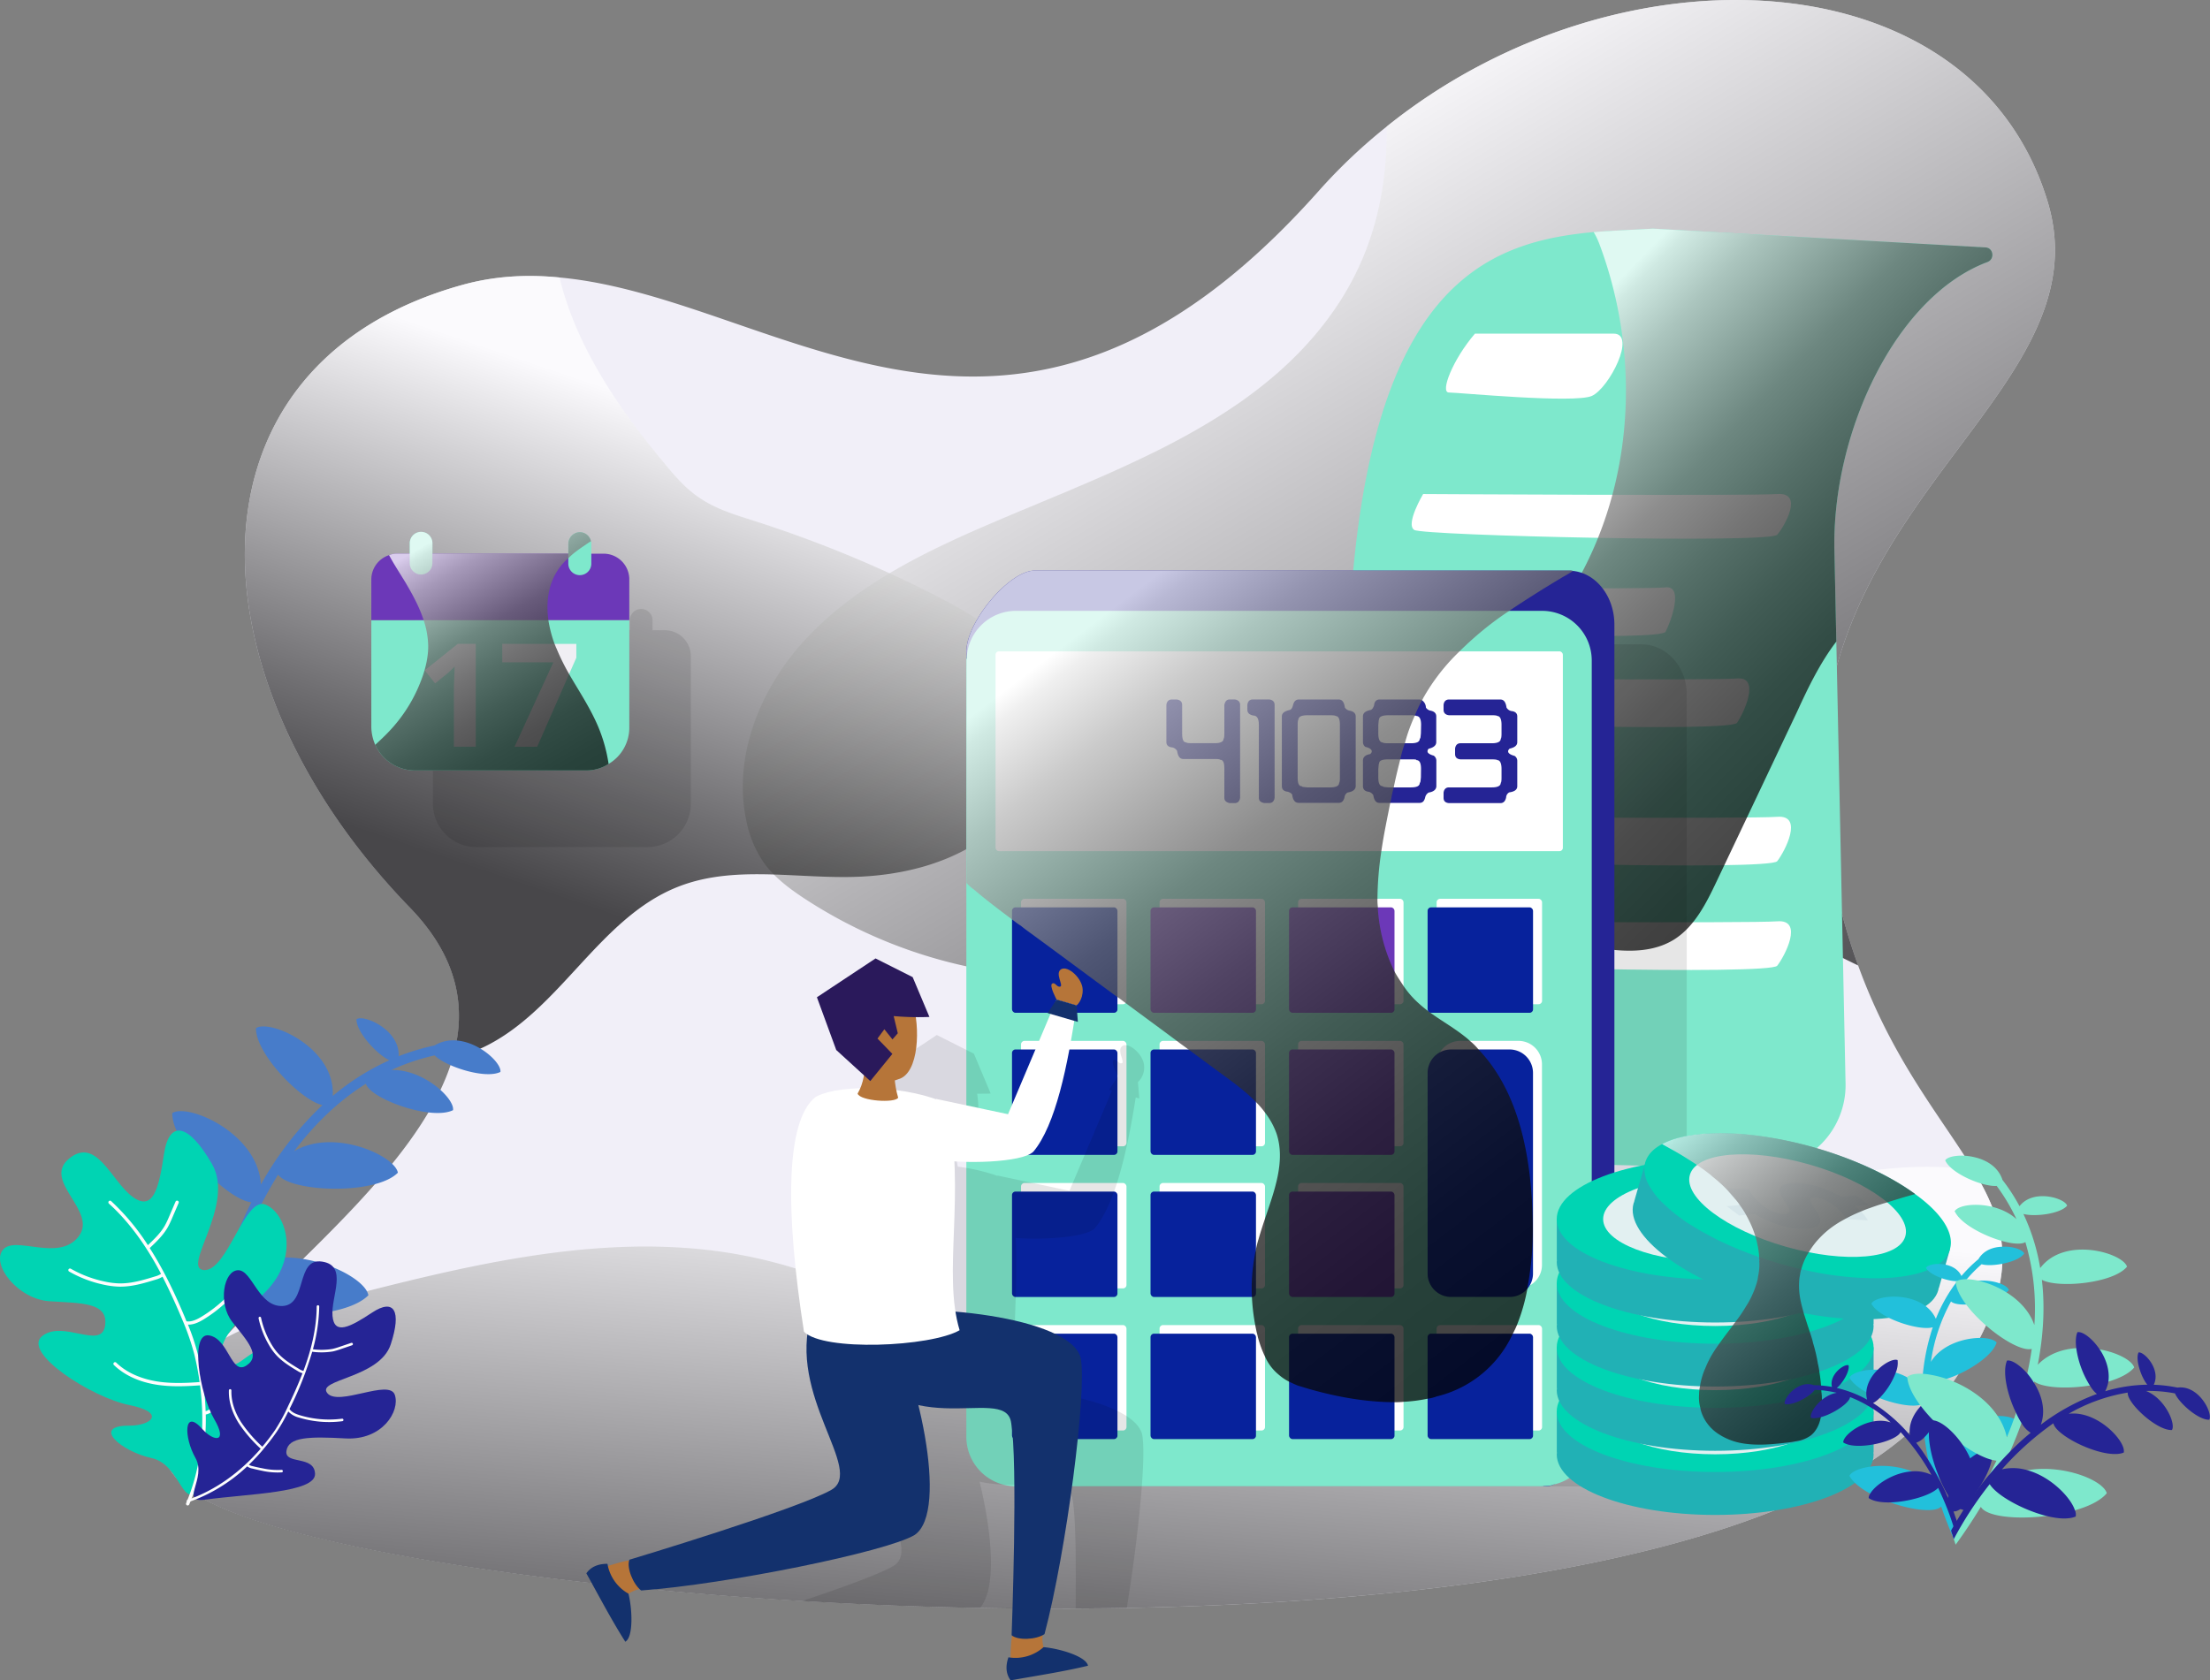 <svg xmlns="http://www.w3.org/2000/svg" xmlns:xlink="http://www.w3.org/1999/xlink" viewBox="0 0 1130.82 860.05"><rect x="0" y="0" width="1130.82" height="860.05" fill="#808080" stroke="none"/><defs><style>.cls-1{isolation:isolate;}.cls-2{fill:#f1eff8;}.cls-16,.cls-21,.cls-25,.cls-3,.cls-4,.cls-5,.cls-8{mix-blend-mode:overlay;}.cls-3,.cls-4,.cls-5{opacity:0.7;}.cls-3{fill:url(#linear-gradient);}.cls-4{fill:url(#linear-gradient-2);}.cls-5{fill:url(#linear-gradient-3);}.cls-6{fill:#7ee8cc;}.cls-7{fill:#fff;}.cls-16,.cls-21,.cls-25,.cls-8{opacity:0.75;}.cls-8{fill:url(#linear-gradient-4);}.cls-22,.cls-9{opacity:0.1;}.cls-10{fill:#477cca;}.cls-11{fill:#00d4b3;}.cls-12{fill:#fdfdfd;}.cls-13{fill:#252495;}.cls-14{fill:#07229c;}.cls-15{fill:#6c38b8;}.cls-16{fill:url(#linear-gradient-5);}.cls-17{fill:#21b1b5;}.cls-18{fill:#e2f0f1;}.cls-19{fill:#13316d;}.cls-20{fill:#d6e6ea;}.cls-21{fill:url(#linear-gradient-6);}.cls-23{fill:#22c0db;}.cls-24{fill:#f0eff4;}.cls-25{fill:url(#linear-gradient-7);}.cls-26{fill:#b67539;}.cls-27{fill:#2a195b;}</style><linearGradient id="linear-gradient" x1="616.22" y1="96.47" x2="903.47" y2="575.22" gradientUnits="userSpaceOnUse"><stop offset="0" stop-color="#fff"/><stop offset="0.21" stop-color="#c8c8c8"/><stop offset="0.76" stop-color="#393939"/><stop offset="1"/></linearGradient><linearGradient id="linear-gradient-2" x1="364.77" y1="217.46" x2="283.1" y2="458.24" xlink:href="#linear-gradient"/><linearGradient id="linear-gradient-3" x1="561.82" y1="601.97" x2="533.66" y2="919.24" xlink:href="#linear-gradient"/><linearGradient id="linear-gradient-4" x1="778.22" y1="188.61" x2="1062.34" y2="466.42" gradientUnits="userSpaceOnUse"><stop offset="0.01" stop-color="#fff"/><stop offset="0.03" stop-color="#eaeaea"/><stop offset="0.1" stop-color="#b9b9b9"/><stop offset="0.18" stop-color="#8d8d8d"/><stop offset="0.25" stop-color="#676767"/><stop offset="0.34" stop-color="#474747"/><stop offset="0.43" stop-color="#2d2d2d"/><stop offset="0.52" stop-color="#191919"/><stop offset="0.63" stop-color="#0b0b0b"/><stop offset="0.77" stop-color="#020202"/><stop offset="1"/></linearGradient><linearGradient id="linear-gradient-5" x1="577.15" y1="298.11" x2="918.1" y2="746.39" xlink:href="#linear-gradient-4"/><linearGradient id="linear-gradient-6" x1="849.06" y1="579.93" x2="1046.44" y2="808.36" xlink:href="#linear-gradient-4"/><linearGradient id="linear-gradient-7" x1="216.93" y1="276.63" x2="325.06" y2="463.67" xlink:href="#linear-gradient-4"/></defs><g class="cls-1"><g id="Layer_1" data-name="Layer 1"><g id="Loan_Tax_calculator" data-name="Loan Tax calculator"><path class="cls-2" d="M1009.83,599c19.28,32.07,24.62,60-14.37,113.9-118.28,163.23-783.53,113-890.6,54.67C67.72,747.36,83,719,114,685.59c38.81-42.06,102.42-92,117.57-143.78,7.45-25.58,3.07-51.6-21.9-77.36C95.93,347.22,89.88,186.71,236.37,145.88c16.65-4.64,33.21-5.52,49.94-3.85C399.69,152.37,517.7,274.5,674.79,97.7a280.38,280.38,0,0,1,34.79-32.95c118.71-95.41,299.64-87.52,338,37.94C1079.05,205,909.51,260,934.92,430.54a323.86,323.86,0,0,0,15.86,63.61C968.56,543.21,994,572.56,1009.83,599Z"/><path class="cls-3" d="M934.92,430.54a323.86,323.86,0,0,0,15.86,63.61c-34.26-16.38-67-37.24-104.09-45.47C753,427.83,661.83,491.52,566.24,499.41a246.59,246.59,0,0,1-155.16-39.87c-7.63-5.08-15.07-10.69-20.33-18.13a57.08,57.08,0,0,1-8.85-21.29c-7-32.86,7-67.47,29.61-92.17s52.84-41.09,83.41-54.76c68.25-30.41,146.23-53.71,188.37-115.39,19.63-28.83,26.55-60.1,26.29-93.05,118.71-95.41,299.64-87.52,338,37.94C1079.05,205,909.51,260,934.92,430.54Z"/><path class="cls-4" d="M510.17,423.71c-20.15,17.61-47.75,24.62-74.47,25.14-30,.62-61.25-6-89.11,5.17-40.13,16-60.1,63.17-99.09,81.92a96.13,96.13,0,0,1-15.95,5.87c7.45-25.58,3.07-51.6-21.9-77.36C95.93,347.22,89.88,186.71,236.37,145.88c16.65-4.64,33.21-5.52,49.94-3.85,8.59,35.57,30.41,67.2,53.45,94.88,5.43,6.58,10.95,13.06,18,17.79,8.5,5.87,18.57,8.85,28.47,12a620.12,620.12,0,0,1,93.22,38.47c21,10.77,42.85,24.27,51.61,46.26C540.92,376.31,530.23,406.1,510.17,423.71Z"/><path class="cls-5" d="M995.46,712.92C939.39,790.29,760.66,819.64,576.58,823c-8.67.17-17.44.26-26.2.26-16.29.17-32.68.09-48.89-.26-30.84-.53-61.33-1.76-90.94-3.51-142.29-8.5-264.77-29.52-305.69-51.87C67.72,747.36,83,719,114,685.59c18.66-10.34,39.69-16,60.45-21.29C245,646.07,319,627.94,389.87,644.58c15.86,3.68,31.19,9.12,46.53,14.55,10,3.59,20,7.18,30.05,10.34a395.59,395.59,0,0,0,52.74,12.7c96.38,16.91,197.92.26,290.18-34.34,59.23-22.17,118.19-52.13,181.45-50.56a140.38,140.38,0,0,1,19,1.75C1029.11,631.09,1034.45,659,995.46,712.92Z"/><path class="cls-6" d="M1017,134.1c-46.75,17.48-79.36,86.63-78.38,146.73l1,47.54,4.72,226.09a42.67,42.67,0,0,1-43.61,43.61L689.34,593V365.49c0-215.87,66.59-241.21,126.11-246.71,10.41-.79,20.62-1.18,30.25-1.77l170.11,9.63C1019.93,126.64,1020.91,132.53,1017,134.1Z"/><path class="cls-7" d="M754.7,170.77c-11.53,13.47-17.88,30.12-13.35,30.12s64.27,5.72,73.16,1.76,23-31.88,11.19-31.88Z"/><path class="cls-7" d="M728.2,252.86s-9.17,15.39-4.58,18.37,181.93,6.95,185.75,2.48,13.76-21.85,0-20.85S728.2,252.86,728.2,252.86Z"/><path class="cls-7" d="M726.41,300.64s-6.37,16.77-3.18,20,126.35,7.58,129,2.71,9.55-23.81,0-22.72S726.41,300.64,726.41,300.64Z"/><path class="cls-7" d="M727.56,347.28s-8.17,16.77-4.08,20,161.93,7.57,165.33,2.7,12.25-23.8,0-22.72S727.56,347.28,727.56,347.28Z"/><path class="cls-7" d="M728.2,418.09s-9.17,16.77-4.58,20,181.93,7.57,185.75,2.7,13.76-23.8,0-22.72S728.2,418.09,728.2,418.09Z"/><path class="cls-7" d="M728.2,471.58s-9.17,16.77-4.58,20,181.93,7.57,185.75,2.71,13.76-23.81,0-22.73S728.2,471.58,728.2,471.58Z"/><path class="cls-8" d="M1017,134.1c-46.75,17.48-79.36,86.63-78.38,146.73l1,47.54c-8.25,10.8-14.34,23.37-20,35.75q-20.62,43.61-41.25,87c-5.31,11.19-11.2,23-21.61,29.66-13.75,8.64-31.43,5.89-47.14,2.94-24-4.32-51.07-11-62.27-32.6-6.88-13.36-5.5-29.66-1.57-44.2,12.18-43.8,46.16-78,66.19-118.84C836.66,238,838,177.71,818.59,125.46a40.47,40.47,0,0,0-3.14-6.68c10.41-.79,20.62-1.18,30.25-1.77l170.11,9.63C1019.93,126.64,1020.91,132.53,1017,134.1Z"/><path class="cls-9" d="M863.06,355.23c0-14.05-10.42-25.45-23.27-25.45H566.4c-12.85,0-34.85,23.92-34.85,38l.11,3.26c0,.34-.11.65-.11,1V737.45c0,12.89,11.36,23.34,25.37,23.34H826.09c.32,0,.61-.07.93-.09l1.18.09a10.31,10.31,0,0,0,2.82-.46,24.6,24.6,0,0,0,19.29-16.26c7.17-9.37,12.75-20.54,12.75-27.61Z"/><path class="cls-10" d="M114.73,666.43c13,9.06,60.58,9.85,73.77-3.47-2.07-11.37-44.57-30.23-69.39-11.35a226.43,226.43,0,0,1,23.2-50.39c6.28,8.94,49.84,10.59,61.28-1-1.6-8.74-32.86-23-53.07-11,10.4-13.87,22.61-25.68,36.7-34.52,2.33,7.74,33.45,19,44.59,13.52.91-6-15.3-21.12-31.61-20.55a111.11,111.11,0,0,1,22.18-7.49c5.76,5.76,25.91,12.28,33.67,8.47.88-5.82-18.72-22.57-33.68-13.56h0A117.33,117.33,0,0,0,204,540.6c.67-13.48-17.72-21.53-21.6-18.93-.11,6.58,10.46,18,16.85,21a123.59,123.59,0,0,0-29,18.28c1.5-24.69-32.17-39.46-39.27-34.71-.21,13.19,23.18,37.09,34,39.38a169.33,169.33,0,0,0-31.49,40.66c-1.44-26.37-37.49-41.8-45.34-36.55-.25,15.75,28.68,44.76,40.45,45.61a264.66,264.66,0,0,0-22,63.56c-5-29.88-45.93-47-55.15-40.83-.33,20.69,40.36,60,52.36,55.68a307.29,307.29,0,0,0-4,42.67l5.07.33A302.41,302.41,0,0,1,114.73,666.43Z"/><path class="cls-11" d="M103.05,760.47c16.6-24.51,46.69-59.26,36.81-67.55s-18.39,11.49-24.6,4.13,2.82-18,20.48-35.71,11-40.14.2-44.75-19.53,34.16-31.53,33.48,16.18-33.28,4.09-54.26-22-22.76-24.61-5S78.27,620.4,67.62,612.4s-18.37-30.94-32.34-19.33S50.41,619.94,40.13,633s-32.3-.85-38.58,6.62S9.08,664.91,25.25,666s30.46.38,28.49,12.67-21.44-3.25-32.12,5.14S47,715.31,66.15,719.15s11.25,10.6-.07,10.55c-19.56-.09-4,13.2,11.43,16.57C93.23,749.7,93.13,775.13,103.05,760.47Z"/><path class="cls-12" d="M105.29,724a8.47,8.47,0,0,0,3.44-1.61l.7-.5c1.68-1.13,3.31-2.32,4.86-3.53,3.66-2.87,7.16-5.74,9.7-9.26a.85.85,0,0,0-.19-1.2.86.86,0,0,0-1.2.2c-2.41,3.33-5.81,6.11-9.37,8.91-1.51,1.19-3.12,2.35-4.76,3.46-.24.16-.49.34-.74.53a8,8,0,0,1-2.51,1.29A133.74,133.74,0,0,0,104,708.11s0,0,0-.05,0,0,0-.07a142.93,142.93,0,0,0-2.81-15,114.17,114.17,0,0,0-5-15c2.8.08,5.49-1.17,7.8-2.56A70.25,70.25,0,0,0,125.57,655a.86.86,0,1,0-1.41-1A68.6,68.6,0,0,1,103,674c-2.3,1.38-5,2.68-7.59,2.29-.17-.41-.35-.91-.51-1.31-4.88-11.75-10.74-24.37-18.29-36.19,3.4-3.2,6.9-6.52,9.27-10.71a48.8,48.8,0,0,0,2.25-4.75l3.27-7.61a.86.86,0,0,0-1.58-.68l-3.27,7.61a44.64,44.64,0,0,1-2.17,4.59c-2.19,3.86-5.48,7-8.7,10.07a117.47,117.47,0,0,0-18.85-22.59.86.86,0,0,0-1.16,1.26h0c11.35,10.26,19.88,23,26.74,36a9.76,9.76,0,0,1-2.9,1.29c-6,1.85-12.29,3.76-18.67,3.6a38.79,38.79,0,0,1-6.61-.8,59.6,59.6,0,0,1-18-6.7.85.85,0,0,0-1.17.32.86.86,0,0,0,.15,1,1,1,0,0,0,.17.12,61.18,61.18,0,0,0,18.49,6.9,42.34,42.34,0,0,0,6.91.83c6.66.17,13-1.79,19.21-3.68a12.14,12.14,0,0,0,3.17-1.41C87,661,90.37,668.44,93.34,675.6a125.83,125.83,0,0,1,6.14,17.78,140.79,140.79,0,0,1,2.65,14c-6.84.5-14.64.87-22.21-.39-5.75-1-13.85-3.34-20.11-9.23a2.56,2.56,0,0,1-.33-.32.86.86,0,0,0-1.21,0,.85.85,0,0,0,0,1.21c.11.11.22.22.34.32,5.21,4.91,12.46,8.26,21,9.68,7.8,1.3,15.77.91,22.74.4,2.85,21.61.49,42.58-7.11,60.3a.88.88,0,0,0,.45,1.13.86.86,0,0,0,1.13-.45C102.77,756.19,105.6,740.43,105.29,724Z"/><path class="cls-13" d="M104.89,767.57c22.06-3,56.61-3.51,56.31-13.2s-15.66-4.56-14.64-11.73,11.51-7.45,30.28-6.41,28-13.94,25.18-22.31-28.93,6.17-34.56-.9,26.76-7.6,32.46-24.89,1.73-23.75-9.54-16.29-19.39,11.67-20.24,1.68,8.14-25.79-5.37-27.8-7.48,21.94-20,22.72-15.71-18.53-23-18.3-10.4,16.88-2.9,26.48,15,17.27,7.17,22.33-8.92-13.66-19-15.44-4.93,30,2.49,42.68-.3,11.61-6,5.24c-9.74-11-9.41,4.36-3.56,14.71C106,756.67,91.7,769.35,104.89,767.57Z"/><path class="cls-12" d="M126.49,750.53a6.27,6.27,0,0,0,2.62,1.12l.63.15c1.48.37,3,.69,4.42,1a36.48,36.48,0,0,0,10,.8.64.64,0,1,0-.13-1.28,35.74,35.74,0,0,1-9.69-.79c-1.42-.25-2.88-.57-4.33-.93l-.66-.16a5.71,5.71,0,0,1-2-.75,101.91,101.91,0,0,0,7.29-7.78l0,0s0,0,0-.05a109.78,109.78,0,0,0,7-9.1,87.38,87.38,0,0,0,5.87-10.33,11.16,11.16,0,0,0,5.34,3.09,52.86,52.86,0,0,0,22.32,1.89.64.64,0,1,0-.16-1.28,51.6,51.6,0,0,1-21.78-1.84c-1.92-.6-4-1.45-5.08-3.11.14-.3.33-.65.47-.94a174.8,174.8,0,0,0,11.13-28.38,35.83,35.83,0,0,0,10.64-.17,38,38,0,0,0,3.8-1.12l5.9-2a.65.65,0,1,0-.41-1.23l-5.91,2a34.11,34.11,0,0,1-3.65,1.08,33.9,33.9,0,0,1-10,.17,88.52,88.52,0,0,0,3.22-21.88.64.64,0,0,0-.64-.65.65.65,0,0,0-.65.63h0c-.07,11.5-2.93,22.67-6.81,33a7.38,7.38,0,0,1-2.17-1c-4.06-2.46-8.27-5-11.37-8.66a30.16,30.16,0,0,1-2.87-4.11,44.94,44.94,0,0,1-5.25-13.44.64.64,0,0,0-1.27.12.38.38,0,0,0,0,.15,45.93,45.93,0,0,0,5.4,13.82,30.11,30.11,0,0,0,3,4.29c3.24,3.82,7.53,6.42,11.68,8.93a9.23,9.23,0,0,0,2.38,1.07c-2.25,5.87-4.79,11.49-7.31,16.74A94.28,94.28,0,0,1,140.71,732a105.8,105.8,0,0,1-6.49,8.47,70.62,70.62,0,0,1-10.91-12.64c-2.35-3.71-5.07-9.44-4.9-15.9a1.92,1.92,0,0,1,0-.35.65.65,0,0,0-1.29,0c0,.12,0,.23,0,.35-.14,5.38,1.62,11.12,5.1,16.62a72.07,72.07,0,0,0,11.16,12.95C122.7,753.84,109.76,763,96,767.65a.65.65,0,0,0-.44.59.62.62,0,0,0,0,.23.63.63,0,0,0,.81.4A84,84,0,0,0,126.49,750.53Z"/><path class="cls-13" d="M826.06,319.73V712.58c0,7.86-5.7,20-12.77,30.25-5.89,8.25-13,15.13-18.66,17.09-.2.2-.2.2-.4.2a7.91,7.91,0,0,1-2.94.59l-1.38-.2L529.45,740.28c-13,0-23.38-12.38-23.38-27.7l-7.85-257.32L494.68,337l-.2-3.53c0-15.33,22-41.45,35-41.45H802.88a6.54,6.54,0,0,1,2,.2C816.63,293.4,826.06,305.19,826.06,319.73Z"/><path class="cls-6" d="M814.47,338V735.37a23.87,23.87,0,0,1-1.18,7.46,24.66,24.66,0,0,1-18.66,17.09c-.2.2-.2.2-.4.2a10.45,10.45,0,0,1-4.32.39,1.15,1.15,0,0,1-.78.2H520a25.33,25.33,0,0,1-25.54-25.34V338a1.74,1.74,0,0,1,.2-1A25.21,25.21,0,0,1,520,312.65H789.13A25.41,25.41,0,0,1,814.47,338Z"/><rect class="cls-7" x="509.4" y="333.39" width="290.29" height="102.25" rx="1.68"/><rect class="cls-7" x="522.45" y="460.03" width="53.95" height="53.95" rx="1.74"/><rect class="cls-7" x="593.33" y="460.03" width="53.95" height="53.95" rx="1.74"/><rect class="cls-7" x="664.21" y="460.03" width="53.95" height="53.95" rx="1.74"/><rect class="cls-7" x="735.1" y="460.03" width="53.95" height="53.95" rx="1.74"/><rect class="cls-7" x="522.45" y="532.76" width="53.95" height="53.95" rx="1.74"/><rect class="cls-7" x="593.33" y="532.76" width="53.95" height="53.95" rx="1.74"/><rect class="cls-7" x="664.21" y="532.76" width="53.95" height="53.95" rx="1.74"/><rect class="cls-7" x="522.45" y="605.49" width="53.95" height="53.95" rx="1.74"/><rect class="cls-7" x="593.33" y="605.49" width="53.95" height="53.95" rx="1.74"/><rect class="cls-7" x="664.21" y="605.49" width="53.95" height="53.95" rx="1.74"/><path class="cls-7" d="M777,532.76H747.11a12,12,0,0,0-12,12V647.42a12,12,0,0,0,12,12H777a12,12,0,0,0,12-12V544.78A12,12,0,0,0,777,532.76Z"/><rect class="cls-7" x="522.45" y="678.22" width="53.95" height="53.95" rx="1.74"/><rect class="cls-7" x="593.33" y="678.22" width="53.95" height="53.95" rx="1.74"/><rect class="cls-7" x="664.21" y="678.22" width="53.95" height="53.95" rx="1.74"/><rect class="cls-7" x="735.1" y="678.22" width="53.95" height="53.95" rx="1.74"/><rect class="cls-14" x="517.83" y="464.42" width="53.95" height="53.95" rx="1.74"/><rect class="cls-15" x="588.71" y="464.42" width="53.95" height="53.95" rx="1.74"/><rect class="cls-15" x="659.59" y="464.42" width="53.95" height="53.95" rx="1.74"/><rect class="cls-14" x="730.48" y="464.42" width="53.95" height="53.95" rx="1.74"/><rect class="cls-14" x="517.83" y="537.15" width="53.95" height="53.95" rx="1.74"/><rect class="cls-14" x="588.71" y="537.15" width="53.95" height="53.95" rx="1.74"/><rect class="cls-15" x="659.59" y="537.15" width="53.95" height="53.95" rx="1.74"/><rect class="cls-14" x="517.83" y="609.88" width="53.95" height="53.95" rx="1.74"/><rect class="cls-14" x="588.71" y="609.88" width="53.95" height="53.95" rx="1.74"/><rect class="cls-15" x="659.59" y="609.88" width="53.95" height="53.95" rx="1.74"/><path class="cls-14" d="M772.41,537.15H742.49a12,12,0,0,0-12,12V651.82a12,12,0,0,0,12,12h29.92a12,12,0,0,0,12-12V549.17A12,12,0,0,0,772.41,537.15Z"/><rect class="cls-14" x="517.83" y="682.61" width="53.95" height="53.95" rx="1.74"/><rect class="cls-14" x="588.71" y="682.61" width="53.95" height="53.95" rx="1.74"/><rect class="cls-14" x="659.59" y="682.61" width="53.95" height="53.95" rx="1.74"/><rect class="cls-14" x="730.48" y="682.61" width="53.95" height="53.95" rx="1.74"/><path class="cls-13" d="M631.79,358h-2.56c-1.57,0-2.35,1-2.75,2.75v14.53c0,2-.19,2.75-.39,2.75,0,1.58-1.57,2.36-4.52,2.36H609.79c-1.77,0-2.75-.19-2.75-.39-1.57,0-2.16-1.57-2.16-4.72V360.78c0-1.57-1-2.55-2.75-2.75h-2.56c-1.57,0-2.55,1-2.75,2.75v19.05c0,1.57,1,2.56,3.15,2.75a3.81,3.81,0,0,1,2.35,1.77c.4,2.75,1.38,4.13,3.15,4.13h16.1c1.77,0,2.75.19,2.75.39,1.58,0,2.16,1.57,2.16,4.52v14.92c0,1.58,1,2.36,2.75,2.75h2.56c1.57,0,2.55-1,2.75-2.75V360.78C634.54,359.21,633.56,358.23,631.79,358Z"/><path class="cls-13" d="M649.47,358H641c-1.57,0-2.55,1-2.75,2.75v2.55c0,1.57,1,2.56,3.14,2.95,1.77,0,2.75,1.57,2.75,4.71v37.32c0,1.58.79,2.36,2.75,2.75h2.56c1.57,0,2.55-1,2.75-2.75V360.78C652.22,359.21,651.23,358.23,649.47,358Z"/><path class="cls-13" d="M690.52,363.73a3.65,3.65,0,0,1-2.36-1.58c-.39-2.75-1.37-4.12-3.14-4.12H664.59c-1.57,0-2.55,1-3,3-.39,1.37-.78,2-1.57,2.35-2.75.59-4.12,1.57-4.12,3.34v35.56c0,1.76,1,2.75,2.95,2.94,1.37.4,2.16,1,2.35,1.57.39,2.95,1.57,4.13,3.34,4.13H685c1.57,0,2.55-1,3-2.95a3,3,0,0,1,1.57-2.35c2.75-.4,4.12-1.58,4.12-3.34V366.67C693.66,365.1,692.68,364.12,690.52,363.73Zm-4.91,34.17c0,2-.2,2.75-.39,2.75,0,1.58-1.57,2.36-4.52,2.36H668.91c-1.76-.19-2.75-.19-2.75-.59-1.57,0-2.16-1.37-2.16-4.52V371c0-1.76.2-2.75.4-2.75,0-1.37,1.57-2.16,4.51-2.16H680.7c1.77,0,2.75.2,2.75.4,1.37,0,2.16,1.37,2.16,4.51Z"/><path class="cls-13" d="M734.91,379.83V366.67q0-2.35-2.94-2.94a3.62,3.62,0,0,1-2.36-1.58,4.62,4.62,0,0,0-2-3.73,3,3,0,0,0-1.38-.39H705.84c-1.57,0-2.55,1-2.75,3-.39,1.17-1,2.16-1.77,2.35-2.75.59-3.92,1.57-3.92,3.34v13.16a3.08,3.08,0,0,0,1.17,2.36c2.36.59,3.34,1.38,3.34,2.36,0,.39-.19.78-.78,1.37-2.56.39-3.73,1.57-3.73,3.34v13c0,1.76,1,2.75,2.94,2.94a3.8,3.8,0,0,1,2.36,1.77c.39,2.55,1.37,3.93,3.14,3.93h20.43c1.77,0,2.55-1,3-2.95a3.77,3.77,0,0,1,1.76-2.35c2.56-.4,3.93-1.58,3.93-3.34v-13a3.08,3.08,0,0,0-1.37-2.55c-2.16-.59-3.15-1.38-3.15-2.16a1.81,1.81,0,0,1,.59-1.38C733.74,382.58,734.91,381.4,734.91,379.83Zm-7.85,18.07c-.2,1.77-.2,2.75-.59,2.75,0,1.58-1.38,2.36-4.52,2.36H710.36c-2-.19-2.75-.19-2.75-.59-1.57,0-2.36-1.37-2.36-4.52v-4.32c.2-1.76.2-2.75.4-2.75,0-1.57,1.57-2.16,4.71-2.16H722c2,0,2.75,0,2.75.39,1.57,0,2.36,1.38,2.36,4.52Zm0-22.59c-.2,2-.2,2.75-.59,2.75,0,1.58-1.38,2.36-4.52,2.36H710.36c-2,0-2.75-.19-2.75-.39q-2.36,0-2.36-4.72V371c.2-1.76.2-2.75.4-2.75,0-1.37,1.57-2.16,4.71-2.16H722a5.92,5.92,0,0,1,2,.2c.59,0,.79,0,.79.2,1.57,0,2.36,1.57,2.36,4.51Z"/><path class="cls-13" d="M776.36,379.83V366.67c0-1.57-1-2.55-3.14-2.75a3.77,3.77,0,0,1-2.36-1.77c-.39-2.75-1.37-4.12-3.14-4.12H741.4c-1.58,0-2.56,1-2.75,2.75v2.55c0,1.57,1,2.56,2.75,2.75h22c1.76,0,2.75.2,2.75.4,1.37,0,2.16,1.57,2.16,4.51v4.52c0,1.77-.2,2.55-.4,2.55,0,1.58-1.57,2.36-4.51,2.36H747.29c-1.57,0-2.55,1-2.75,2.75v2.75c0,1.57.78,2.56,2.75,2.75H763.4c1.76,0,2.75.2,2.75.39,1.37,0,2.16,1.58,2.16,4.52v4.52c0,1.77-.2,2.55-.4,2.55,0,1.58-1.57,2.36-4.51,2.36h-22c-1.58,0-2.56,1-2.75,2.75v2.55c0,1.58.78,2.56,2.75,2.75h26.32q2.35,0,2.94-2.94a3.09,3.09,0,0,1,1.57-2.55c2.75-.4,4.13-1.38,4.13-3.15V389.26A3,3,0,0,0,775,386.9c-2.16-.59-3.33-1.37-3.33-2.35,0-.4.19-.79.78-1.38C775,382.58,776.36,381.6,776.36,379.83Z"/><path class="cls-16" d="M706.82,435.62a170.81,170.81,0,0,0-2,24.36,28.43,28.43,0,0,0,.2,4.12v1a85.92,85.92,0,0,0,8.44,32c1.38,2.55,3,4.91,4.52,7.27a47.75,47.75,0,0,0,8.25,9.43c6.88,6.28,15.52,10.6,23,16.5a33.5,33.5,0,0,1,3,2.55,30.4,30.4,0,0,1,4.32,4.32c21.22,22.2,27.11,56.18,27.7,87.61a161.87,161.87,0,0,1-2.56,33.59,3,3,0,0,1-.19,1.37,95,95,0,0,1-5.31,18.47,47.52,47.52,0,0,1-2.16,4.52,57.59,57.59,0,0,1-38.89,32,20.28,20.28,0,0,1-4.72,1.18,81,81,0,0,1-12.17,1.57,37.27,37.27,0,0,1-4.72.2c-14.53,0-29.66-2.75-43.41-6.68l-5.89-1.77c-1.57-.58-3.14-1.37-4.52-2a24.75,24.75,0,0,1-5.3-3.54,25,25,0,0,1-7.07-9.23,57.39,57.39,0,0,1-3.74-10.21c-.19-1.18-.58-2.16-.78-3.34a105.29,105.29,0,0,1-2.36-22.2v-.59a97.46,97.46,0,0,1,2.16-18.46,46,46,0,0,1,1.38-5.5c1-3.54,2.16-7.07,3.34-10.61,4.91-14.53,10.41-29.27,5.89-43.21a38.82,38.82,0,0,0-5.89-10.81,41.79,41.79,0,0,0-4.72-5.5c-4.52-4.71-10-8.84-15.32-12.76-6.48-4.72-12.77-9.43-19.25-14.15-1.77-1.37-3.54-2.55-5.3-3.93-10-7.46-20.24-14.92-30.25-22.39-.4-.2-.79-.59-1.18-.78-13.95-10.22-27.89-20.63-41.84-30.84-2.36-1.77-4.72-3.34-7.07-5.31a35.79,35.79,0,0,1-3.34-2.35c-7.07-5.31-14.15-10.61-20.82-16.31a19.5,19.5,0,0,1-3.74-3.34V338a1.74,1.74,0,0,1,.2-1l-.2-3.53c0-15.33,22-41.45,35-41.45H802.88a6.54,6.54,0,0,1,2,.2c-1.57,1-3.14,2-4.91,2.94-9.23,5.5-18.66,11.39-27.7,17.48a166.36,166.36,0,0,0-25.53,20.83,103.18,103.18,0,0,0-18.47,23.76c-.19.4-.39.79-.58,1.18a58.3,58.3,0,0,0-3.74,7.86,86.19,86.19,0,0,0-5.1,14.14,63.89,63.89,0,0,0-2.36,8.25c-1.18,4.72-2.36,9.43-3.34,14.34-.59,2.16-1,4.13-1.37,6.29-.2.59-.2,1-.4,1.57C709.77,419.12,708,427.37,706.82,435.62Z"/><path class="cls-17" d="M958.69,722.46H934.94c-14.67-5.6-34.93-9.07-57.32-9.07s-42.65,3.47-57.32,9.07H796.59v20.93h.09c0,.32-.12.63-.12,1,0,17.1,36.29,31,81.06,31s81.07-13.86,81.07-31c0-.32-.1-.63-.13-1h.13Z"/><ellipse class="cls-11" cx="877.62" cy="722.46" rx="81.07" ry="30.95"/><ellipse class="cls-18" cx="877.62" cy="722.46" rx="57.32" ry="21.89"/><path class="cls-19" d="M911.68,717.69a40,40,0,0,0-3.72-2c-.66-.38-1.48-.67-2.3-1l6.69-2.53-7.43-2.82-7.21,2.75a47,47,0,0,0-6.16-1.19,43.82,43.82,0,0,0-17.53.59,24.7,24.7,0,0,0-2.6.82,17.23,17.23,0,0,0-2,.89,5.55,5.55,0,0,0-.67.45c-3.12,1.93-2.75,4.23-.29,6.76a15.45,15.45,0,0,0,1.93,1.78c.22.15.52.37.81.59,3.42,2.68,4.16,4.24,2.08,5.35a4.86,4.86,0,0,1-.67.3c-3,1.11-7.65.67-12-1-4.91-1.86-7.8-4.16-9.22-6l-11.14,2.45c1.19,1.79,4.76,4.16,9.58,6.17l-7.2,2.75,7.43,2.89,7.72-3A52.89,52.89,0,0,0,879.37,734a32.07,32.07,0,0,0,6-1.56c6.76-2.6,7.36-5.57,1.49-10.25-.75-.67-1.41-1.19-1.93-1.71-2.38-2.23-2.68-3.42-.67-4.23s5.87-1,10.77.89a28.8,28.8,0,0,1,4.75,2.23h.08a22,22,0,0,1,3.49,2.89l10.77-2.45A15.33,15.33,0,0,0,911.68,717.69Z"/><path class="cls-17" d="M958.69,689.63H934.94c-14.67-5.6-34.93-9.07-57.32-9.07S835,684,820.3,689.63H796.59v20.93h.09c0,.32-.12.63-.12,1,0,17.1,36.29,31,81.06,31s81.07-13.86,81.07-31c0-.32-.1-.63-.13-1h.13Z"/><ellipse class="cls-11" cx="877.62" cy="689.63" rx="81.07" ry="30.95"/><ellipse class="cls-18" cx="877.62" cy="689.63" rx="57.32" ry="21.89"/><path class="cls-19" d="M911.68,684.86a37.51,37.51,0,0,0-3.72-2c-.66-.37-1.48-.67-2.3-1l6.69-2.52-7.43-2.83-7.21,2.75a48.71,48.71,0,0,0-6.16-1.19,42,42,0,0,0-4.31-.44,39.75,39.75,0,0,0-13.22,1,24.7,24.7,0,0,0-2.6.82,10.94,10.94,0,0,0-2.68,1.33c-3.12,1.93-2.75,4.24-.29,6.76a17.72,17.72,0,0,0,2.74,2.45,22.61,22.61,0,0,1,1.86,1.56c1.93,1.86,1.86,3.12-.45,4-3,1.12-7.65.67-12-1a26.28,26.28,0,0,1-4.16-1.93,17,17,0,0,1-5.06-4.08L840.29,691a12.48,12.48,0,0,0,3.94,3.2,33.23,33.23,0,0,0,5.64,2.89l-7.2,2.75,7.43,2.9,7.72-3a60.8,60.8,0,0,0,7.06,1.41,46,46,0,0,0,7.06.52,40.57,40.57,0,0,0,9.36-1,22.1,22.1,0,0,0,4.08-1.11c5.42-2.08,6.91-4.46,4.16-7.73a23.15,23.15,0,0,0-2.67-2.52c-.75-.67-1.41-1.19-1.93-1.71-2.38-2.23-2.68-3.42-.67-4.24s5.87-1,10.77.89a29.64,29.64,0,0,1,4.75,2.23h.08a21.88,21.88,0,0,1,3.49,2.9l10.77-2.45A14.83,14.83,0,0,0,911.68,684.86Z"/><path class="cls-17" d="M958.69,656.8H934.94c-14.67-5.6-34.93-9.07-57.32-9.07S835,651.2,820.3,656.8H796.59v20.93h.09c0,.32-.12.63-.12.95,0,17.1,36.29,31,81.06,31s81.07-13.86,81.07-31c0-.32-.1-.63-.13-.95h.13Z"/><ellipse class="cls-11" cx="877.62" cy="656.8" rx="81.07" ry="30.95"/><ellipse class="cls-18" cx="877.62" cy="656.8" rx="57.32" ry="21.89"/><path class="cls-19" d="M911.68,652a40,40,0,0,0-3.72-2c-.66-.37-1.48-.67-2.3-1l5.57-2.08,1.12-.45-7.43-2.82-1.86.74-2.9,1-2.45,1a47,47,0,0,0-6.16-1.19,44,44,0,0,0-17.53.59c-.89.23-1.79.52-2.6.82a11.29,11.29,0,0,0-2.68,1.34c-2.15,1.34-2.67,2.82-1.93,4.46v.07a8.37,8.37,0,0,0,1.64,2.23,18.25,18.25,0,0,0,2.74,2.45,16,16,0,0,1,1.94,1.63c1.85,1.86,1.78,3.05-.53,3.94-3,1.12-7.65.67-12-1a30.76,30.76,0,0,1-4.09-1.94,16.45,16.45,0,0,1-5.13-4.16l-11.14,2.53a13.52,13.52,0,0,0,3.94,3.27,51.23,51.23,0,0,0,5.64,2.9l-7.2,2.74,7.43,2.83,7.72-3a60.8,60.8,0,0,0,7.06,1.41,46.16,46.16,0,0,0,16.42-.52,22.1,22.1,0,0,0,4.08-1.12c2.83-1.11,4.61-2.23,5.2-3.56s.3-2.53-1-4.09a14.77,14.77,0,0,0-2.67-2.6c-.75-.67-1.41-1.19-1.93-1.71-2.38-2.23-2.68-3.41-.67-4.23s5.87-1,10.77.89a28.6,28.6,0,0,1,4.46,2.08c.14.07.22.15.29.15h.08a21.88,21.88,0,0,1,3.49,2.9l10.77-2.46A15.87,15.87,0,0,0,911.68,652Z"/><path class="cls-17" d="M958.69,624H934.94c-14.67-5.6-34.93-9.07-57.32-9.07S835,618.37,820.3,624H796.59V644.9h.09c0,.32-.12.63-.12,1,0,17.1,36.29,31,81.06,31s81.07-13.86,81.07-31c0-.32-.1-.63-.13-1h.13Z"/><ellipse class="cls-11" cx="877.62" cy="623.97" rx="81.07" ry="30.95"/><ellipse class="cls-18" cx="877.62" cy="623.97" rx="57.32" ry="21.89"/><path class="cls-19" d="M908,617.18c-.66-.37-1.48-.66-2.3-1l6.61-2.45.08-.07-.15-.08-7.28-2.74-7,2.67-.23.07a58.7,58.7,0,0,0-11.59-1.7h-.22a37.41,37.41,0,0,0-14.48,1.93,10.25,10.25,0,0,0-1.79.81,6.4,6.4,0,0,0-.89.52c-4.08,2.53-2.15,5.65,2.45,9.22a16,16,0,0,1,1.94,1.63c1.85,1.86,1.78,3-.53,3.94a6.34,6.34,0,0,1-1.7.44,21.43,21.43,0,0,1-10.25-1.41,29.58,29.58,0,0,1-4.09-1.93,16.59,16.59,0,0,1-5.13-4.16l-11.14,2.53a13.52,13.52,0,0,0,3.94,3.26,48,48,0,0,0,5.64,2.9l-7.2,2.75,7.43,2.82,7.72-3a56.89,56.89,0,0,0,7.06,1.41,47.79,47.79,0,0,0,15.38-.29,2.65,2.65,0,0,0,1-.23,22.1,22.1,0,0,0,4.08-1.11c3.42-1.34,5.28-2.75,5.5-4.46a4.37,4.37,0,0,0-1.34-3.19,14.44,14.44,0,0,0-2.67-2.6c-3.86-3.2-5-4.83-2.82-5.8.07-.07.14-.15.22-.15a11.81,11.81,0,0,1,6.24-.29A20.35,20.35,0,0,1,895,618.6c5.5,2.08,7.2,4.08,8.32,5.12l10-2.3h.22l.52-.15C913.09,620.08,911.31,618.74,908,617.18Z"/><path class="cls-17" d="M997.8,639.32,975,632.82c-12.57-9.41-31.11-18.29-52.64-24.43s-42-8.35-57.61-7l-22.81-6.49L836.17,615l.09,0c-.11.3-.3.58-.38.89-4.69,16.44,26.42,39.71,69.48,52s81.76,8.88,86.44-7.56c.09-.31.08-.64.14-1l.12,0Z"/><path class="cls-11" d="M997.77,639.32c-2.82,10-18.12,15.08-39.37,14.93-.89,0-1.78,0-2.67-.07A165.93,165.93,0,0,1,933.44,652q-5.34-.88-10.92-2.23a3.42,3.42,0,0,1-.81-.15c-3.42-.81-6.84-1.71-10.33-2.67h-.15c-2.75-.82-5.49-1.71-8.17-2.53-.44-.15-1-.37-1.41-.52s-1-.37-1.56-.52a191.06,191.06,0,0,1-19.83-8.09,1,1,0,0,0-.52-.23c-3.12-1.56-6-3.12-8.84-4.68-2.31-1.33-4.53-2.67-6.69-4a84.87,84.87,0,0,1-12.48-9.8,38.7,38.7,0,0,1-8.1-10.18,16.72,16.72,0,0,1-2.15-9.73.86.86,0,0,0,.07-.37c0-.08.08-.15.08-.23.07-.37.15-.74.22-1.11,1.12-3.79,4-6.91,8.47-9.29,14.49-7.87,44.94-7.65,78,1.71,21,6,39.15,14.64,51.7,23.85C993.17,620.68,1000.15,630.93,997.77,639.32Z"/><ellipse class="cls-18" cx="919.84" cy="617.11" rx="21.89" ry="57.32" transform="translate(74.3 1332.65) rotate(-74.1)"/><path class="cls-20" d="M952.24,620.08c-.45-.37-.89-.82-1.41-1.26s-1.19-1-1.86-1.56l7.06-.6-6.32-4.75-7.72.67c-8.62-5.05-18.2-7.58-25.33-7a10.86,10.86,0,0,0-3,.59,2.69,2.69,0,0,0-1.19.45c-2.52,1.33-2.23,3.78-.22,6.9-.08.08,0,.08.07.15a19.25,19.25,0,0,0,1.27,1.93,21,21,0,0,1,1.78,2.83c.82,1.78.3,2.67-1.71,3h-.22c-3.2.3-7.51-1.49-11.22-4.24a7,7,0,0,1-1.19-1,27.82,27.82,0,0,1-3-2.75,15.88,15.88,0,0,1-3-4.68l-11.43-.59a5.08,5.08,0,0,0,.89,1.7c.07.08.15.08.07.15a14.7,14.7,0,0,0,1.41,1.79,20.05,20.05,0,0,0,1.71,1.78c.52.52,1.12,1.11,1.71,1.63s1.19,1,1.78,1.49l-1,.07-6.61.6.6.44,5.71,4.31,3.57-.3,4.68-.37c9.14,5.43,19.31,8,26.52,7.28,5.87-.44,7.87-2.37,6.17-6.31a26.59,26.59,0,0,0-1.86-3.12c-2.68-3.86-3.42-5.8-1.56-6.24A1.41,1.41,0,0,1,928,613c2.3-.22,5.87.59,10.1,3.79a20.27,20.27,0,0,1,6.46,7c.08.08.08.15.15.22l11,.6c-.08-.22-.23-.37-.3-.6A19.19,19.19,0,0,0,952.24,620.08Z"/><path class="cls-21" d="M980,611.17c-4.9,1.26-9.73,2.82-14.34,4.23-.29.08-.66.22-1,.3-2.53.74-5,1.56-7.43,2.45-1.49.52-2.9,1-4.31,1.63-.3.08-.52.23-.74.3a82,82,0,0,0-7.73,3.64c-.15.08-.22.15-.37.22a52.59,52.59,0,0,0-7.43,4.68,45.52,45.52,0,0,0-5.57,5A38.76,38.76,0,0,0,925.5,641a28.23,28.23,0,0,0-1.64,2.89,31.54,31.54,0,0,0-2.15,5.72c-.08.08-.08.23-.15.37a14.6,14.6,0,0,0-.52,2.6,12.4,12.4,0,0,0-.3,1.71,35.62,35.62,0,0,0,.22,9.29,58,58,0,0,0,1.56,6.91,6.53,6.53,0,0,0,.3,1.11c.08.22.08.45.15.6l1.56,4.9c.45,1.48,1,3,1.49,4.53.44,1.34.89,2.67,1.26,4a11,11,0,0,1,.37,1.56,80.81,80.81,0,0,1,2.6,11.14,1.11,1.11,0,0,1,.15.67,23.15,23.15,0,0,1,.52,3A84.2,84.2,0,0,1,932,712.57a23.82,23.82,0,0,1,.23,3.26,6.85,6.85,0,0,1,.07,1.19,44.31,44.31,0,0,1-.15,4.46c-.22,3.94-1.11,7.8-3.27,10.77a11.77,11.77,0,0,1-2.3,2.45,16.88,16.88,0,0,1-7.8,3,33.15,33.15,0,0,1-3.79.6c-7.65.89-15.3,1.71-22.88.52A32,32,0,0,1,879.37,734a21.85,21.85,0,0,1-6.1-5.87,4.17,4.17,0,0,1-.37-.52,21.21,21.21,0,0,1-2.52-5.42,11,11,0,0,1-.37-1.71,19.48,19.48,0,0,1-.6-6.91c-.07-.15,0-.22,0-.37a17.91,17.91,0,0,1,.15-1.93,12.49,12.49,0,0,1,.3-1.71,36.45,36.45,0,0,1,2.08-7.8,5.2,5.2,0,0,1,.44-1,52.73,52.73,0,0,1,4.76-9.28c.22-.37.52-.74.74-1.12.59-.89,1.26-1.78,1.86-2.67,1.7-2.38,3.41-4.68,5.2-7,.59-.74,1.11-1.49,1.7-2.31a6.81,6.81,0,0,0,.6-.81,5.15,5.15,0,0,0,.74-1,69.05,69.05,0,0,0,5.43-7.95,39.26,39.26,0,0,0,2.15-3.71,47,47,0,0,0,2.3-5.2c.37-1,.67-1.94,1-3a20.07,20.07,0,0,0,.67-3,.14.14,0,0,0,0-.22,29.43,29.43,0,0,0,.66-4.53,26.58,26.58,0,0,0,0-3.57,2.36,2.36,0,0,0-.07-1.26,1.62,1.62,0,0,0,0-.82,36.66,36.66,0,0,0-1-6.83,24,24,0,0,0-1-3.86,43.61,43.61,0,0,0-2.23-5.95c-.74-1.63-1.56-3.27-2.45-4.83a34.81,34.81,0,0,0-2.82-4.45,3.9,3.9,0,0,0-.45-.6,10.58,10.58,0,0,0-1-1.48l-.07-.08a12.82,12.82,0,0,0-1.34-1.63c-.45-.6-1-1.19-1.49-1.78s-1-1.19-1.63-1.79c.08-.07,0-.07-.07-.15a68.63,68.63,0,0,0-8.4-7.72,16.07,16.07,0,0,0-1.26-1.12q-3.12-2.44-6.46-4.68c-1.49-1-3-2-4.46-2.89-3-1.93-6-3.72-9.14-5.42-1.48-.82-2.89-1.64-4.38-2.46,14.49-7.87,44.94-7.65,78,1.71C949.34,593.34,967.47,602,980,611.17Z"/><g class="cls-22"><path d="M353.48,411.38V335.85a13.27,13.27,0,0,0-13.27-13.27H333.9v-5.06a5.82,5.82,0,0,0-11.64,0v5.06H252.75v-5.06a5.82,5.82,0,0,0-11.64,0v5.06H234.8a13.27,13.27,0,0,0-13.27,13.27v75.53a22.16,22.16,0,0,0,22.16,22.16h87.63A22.16,22.16,0,0,0,353.48,411.38Z"/><path d="M584.38,734c2.27,10.86-1.67,50.9-7.8,88.93-8.67.17-17.44.26-26.2.26.27-23.22.09-47.23-1.66-56.34-2.37-12.44-24.53-3.5-47.49-8.5,6.57,27,8.76,54.76.26,64.58-30.84-.53-61.33-1.76-90.94-3.51,19.89-6.66,39-13.58,46.26-17.7,16-9.11-16.73-42.14-12.18-79.55a10.72,10.72,0,0,1-1.84-1.4c-3.59-22.87-5.87-43.81-6.39-61.68-1-29.7,2.71-51,12.44-58.53,5.08-2.71,13.31-4.12,22.69-4.38a27.54,27.54,0,0,0,1.93-6.66l-14.11-12.88-9.9-27,29.88-19.89,19,9.55,8.59,20.41s-3,.09-6.93.09c1.84,12.09.09,29.35-8.93,31.8a6.33,6.33,0,0,1-1.75.44,45.63,45.63,0,0,0,.78,5.08,100.41,100.41,0,0,1,20.33,4.74v-.18l36.8,7.8L569,558.2l-1.49-.44,4.55-6.92s-3.85-7.1-2.28-8.15,2.37,2,4.21,1.49-2.89-6.84.44-8.85,10.86,4.55,11,10.42a10.08,10.08,0,0,1-3.16,8.07l.7,8.41-1.83-.53c-4.47,28.39-10.69,54.67-20.94,66.94-4.56,4.73-26.11,6-40.48,5,.87,17.44-.27,33.73-.53,48.54a157.05,157.05,0,0,0,1.14,28.39C550.82,713.19,580.78,721.07,584.38,734Z"/></g><path class="cls-23" d="M1035.78,641.6c-1.54,2.19-5.47,3.92-9.7,4.9-4.52,1.11-9.46,1.37-12.12.56a76.33,76.33,0,0,0-10.33,11.07c8.47-4.92,20.95-2.18,23.78,1.26a3.78,3.78,0,0,1,.51.84l-.43.49c-5.43,6.16-25.53,9-29.18,5.41A90.78,90.78,0,0,0,988,697.07c7.86-13.06,30-14.46,33.65-9.93-3,10-28.36,22.47-34.64,19.24-.26,3.23-.36,6.51-.36,9.78a139,139,0,0,0,1,16c.37,3.4.88,6.74,1.45,10.12,6-13,22.83-17.93,33.73-17.55,4.55.07,8,1.08,9.37,2.78-1.39,4.74-6.74,9.82-13.15,14.16a1.56,1.56,0,0,0-.45.28,72.4,72.4,0,0,1-13.2,6.91c-5.62,2.35-10.85,3.6-14.25,3.2.48,1.86.9,3.77,1.43,5.68a192.06,192.06,0,0,0,9.22,26.29,16.57,16.57,0,0,1-.92,1.59c-.37.63-.74,1.27-1.16,2-2.38-5.37-4.51-10.9-6.45-16.55-3,3.3-14.75,1.9-25.82-2a69.24,69.24,0,0,1-10.4-4.55c-5-2.7-9-5.87-10.74-9.18,2.51-4.71,19.09-7.49,32.24-2.14a27.28,27.28,0,0,1,11.73,8.51c-1.37-4.67-2.54-9.45-3.55-14.18-.82-4-1.47-7.93-2-11.93a148.62,148.62,0,0,1-1.35-16.46,1,1,0,0,1,0-.41c-3.83,1.72-13.22.17-21.65-3.13a46.08,46.08,0,0,1-6.73-3c-4.07-2.25-7.25-4.85-8.65-7.52,1.33-2.49,7.55-4.31,14.61-4a30.63,30.63,0,0,1,9.08,1.47c5.36,1.55,10.36,4.61,13.38,9.58a108.79,108.79,0,0,1,5.54-32.79c-6.82,2-27.51-4.54-31.41-12.11,2.55-4.86,26.34-6.77,33,7.77a79.6,79.6,0,0,1,10.94-19.28c-4.54.24-14-3-16-6.8,1.41-2.7,14.37-3.77,18.14,4.17a71.58,71.58,0,0,1,8.84-8.73l-.05-.05c2.73-4.51,7.73-6.16,12.38-6.2C1030.18,637.82,1035.11,639.76,1035.78,641.6Z"/><path class="cls-13" d="M992.54,757.71c1.56,2.92,3,6,4.3,9.08-.24-7,3.75-13.42,8.52-18s10.27-7.28,13.2-6.91a.61.61,0,0,1,.32.09l.46.12c1.09,5.09-2.62,13.55-7.29,20.38-4.29,6.5-9.49,11.53-12.48,11.1,1,2.95,2.11,5.9,3,8.9a11,11,0,0,1-.82,1.49,16.57,16.57,0,0,1-.92,1.59,141.76,141.76,0,0,0-9.13-24c-3.59,3.76-14.92,7.13-24.3,7.41-4.64.14-8.71-.47-11.22-2.2a3.94,3.94,0,0,1,.82-2.35c2.68-4.56,12-10.82,21.5-11.32a19.47,19.47,0,0,1,9.77,1.79A115.56,115.56,0,0,0,972.5,733c-2.2,4.89-22.88,9.72-29.34,5.27-.12-4.33,13.51-14,24.28-10.21a67.72,67.72,0,0,0-20.8-13c-.36,3.9-14.19,12.18-20,10.61-1-2.8,5.35-11.53,13.19-12.79a54.12,54.12,0,0,0-11.28-1.48c-2.25,3.31-11.23,8.26-15.28,7.19-1-2.69,6.82-12.53,14.82-9.61a55.59,55.59,0,0,1,9.3.89c-1.58-6.39,6.4-12,8.5-11.06.7,3.13-3.34,9.56-6.07,11.57a60.72,60.72,0,0,1,15.55,6,13,13,0,0,1-.4-3.91c.33-4.51,2.88-8.61,6-11.56,3.76-3.61,8.08-5.57,10-4.77a12.32,12.32,0,0,1-.89,6.24,37.12,37.12,0,0,1-8.31,13.14,12.32,12.32,0,0,1-3.36,2.61,83.09,83.09,0,0,1,18.86,16.43c-.84-6,2.23-11.58,6.17-15.5a27.1,27.1,0,0,1,3.24-2.91c3.56-2.63,7.16-4,8.84-3.27,1,4.79-3.14,13.38-7.83,19.24a31.71,31.71,0,0,1-2.9,3.4,10.8,10.8,0,0,1-4.31,2.93,96.09,96.09,0,0,1,6.29,9C988.78,750.75,990.74,754.2,992.54,757.71Z"/><path class="cls-6" d="M995.33,593.88c1.37,3.24,5.91,6.55,11,9,5.48,2.67,11.72,4.39,15.34,4.11a99.14,99.14,0,0,1,10.12,17c-9.46-8.68-26.19-8.67-30.76-5a4.56,4.56,0,0,0-.89.93l.41.74c5.23,9.4,30.13,18.67,35.8,15.09a118.84,118.84,0,0,1,4.59,42.47c-6.4-18.91-34.37-26.9-40.24-22.13,1,13.69,30,36.68,38.91,34.31-.58,4.2-1.37,8.42-2.28,12.6a184.38,184.38,0,0,1-5.76,20.14c-1.42,4.25-3,8.37-4.7,12.54-4-18.28-24.16-29.32-38.21-31.88-5.84-1.18-10.52-.85-12.76.93.44,6.45,5.86,14.45,12.85,21.79a1.63,1.63,0,0,1,.49.49,95.46,95.46,0,0,0,15,12.53c6.53,4.57,12.87,7.64,17.33,8.08-1.13,2.24-2.21,4.57-3.42,6.86a251.63,251.63,0,0,1-19.14,31,16.92,16.92,0,0,0,.73,2.3c.29.91.59,1.83.93,2.83,4.54-6.2,8.82-12.68,12.89-19.36,2.92,5.07,18.32,6.56,33.57,4.67a90.12,90.12,0,0,0,14.57-2.91c7.18-2,13.22-5,16.31-8.74-1.9-6.71-22.32-14.91-40.64-11.75a35.64,35.64,0,0,0-17.37,7.6c3-5.59,5.89-11.37,8.51-17.14,2.15-4.87,4.1-9.73,5.87-14.7a195.46,195.46,0,0,0,6.32-20.68,1.55,1.55,0,0,0,.15-.52c4.41,3.28,16.85,3.92,28.56,2.06a61.78,61.78,0,0,0,9.46-2c5.84-1.74,10.63-4.18,13.16-7.21-1-3.54-8.44-7.61-17.55-9.25a40.57,40.57,0,0,0-12-.66c-7.28.49-14.52,3-19.78,8.5,2.83-14.73,3.76-29.39,2.09-43.47,8.17,4.42,36.45,1.88,43.56-6.7-1.91-6.93-31.79-16-44.41.7a104.2,104.2,0,0,0-8.6-27.72c5.73,1.57,18.8,0,22.38-4.22-1.06-3.84-17.32-8.84-24.37.25a94.56,94.56,0,0,0-8.87-13.64l.09,0c-2.23-6.54-8.17-10-14.1-11.39C1003.56,590.61,996.72,591.71,995.33,593.88Z"/><path class="cls-13" d="M1018.14,754.47c-2.82,3.29-5.49,6.83-8,10.4,2.27-8.92-1-18.2-5.87-25.34s-11.09-12.19-15-12.53a.65.65,0,0,0-.42,0l-.63,0c-2.82,6.21-.45,18.06,3.62,28.11,3.67,9.51,8.91,17.39,12.85,17.69-2.17,3.47-4.35,6.95-6.34,10.54a13.06,13.06,0,0,0,.64,2.12,16.92,16.92,0,0,0,.73,2.3,185.08,185.08,0,0,1,18.38-28.13c3.55,5.8,17.09,13.28,29,16.27,5.89,1.48,11.27,1.84,15,.32a5.25,5.25,0,0,0-.4-3.23c-2.14-6.58-12.36-17.21-24.33-20.49a25.4,25.4,0,0,0-13-.45,151.11,151.11,0,0,1,26.31-23.57c1.44,6.86,26.54,18.83,36,15,1.36-5.51-13.36-21.72-28.19-19.86a88.7,88.7,0,0,1,30.24-10.85c-.63,5.09,14.74,19.55,22.62,19.16,2.06-3.29-3.62-16.23-13.28-20a71,71,0,0,1,14.83,1.25c2,4.86,12,13.72,17.53,13.48,2-3.17-5.22-17.94-16.26-16.45a74.36,74.36,0,0,0-12.14-1.45c3.8-7.73-4.84-17.07-7.78-16.52-1.77,3.79,1.59,13.15,4.52,16.49a79.82,79.82,0,0,0-21.57,3.34,16.84,16.84,0,0,0,1.61-4.88c.84-5.87-1.27-11.82-4.39-16.46-3.79-5.66-8.77-9.38-11.41-8.88-.93,2-1,5-.62,8.22a48.88,48.88,0,0,0,7,19.13,16.07,16.07,0,0,0,3.56,4.28,108.74,108.74,0,0,0-28.71,15.74c2.76-7.47.38-15.44-3.56-21.56a34.87,34.87,0,0,0-3.32-4.63c-3.83-4.36-8-7.09-10.39-6.65-2.58,5.86.27,18,4.63,26.79a40.2,40.2,0,0,0,2.76,5.17,14,14,0,0,0,4.69,5A122,122,0,0,0,1028.5,743C1024.9,746.62,1021.43,750.48,1018.14,754.47Z"/><path class="cls-6" d="M322,317.37v54.8A21.52,21.52,0,0,1,311.41,391a21.09,21.09,0,0,1-11.59,3.34h-87.6A22.39,22.39,0,0,1,192,381.21a23.49,23.49,0,0,1-2-9v-54.8Z"/><path class="cls-15" d="M322,296.55v20.82H190V296.55a13.1,13.1,0,0,1,9-12.38,10.54,10.54,0,0,1,4.32-.78H308.86A13.16,13.16,0,0,1,322,296.55Z"/><path class="cls-6" d="M221.25,278.28v10.21a5.8,5.8,0,0,1-11.59,0V278.28a5.8,5.8,0,1,1,11.59,0Z"/><path class="cls-6" d="M302.57,278.28v10.21a5.89,5.89,0,0,1-11.78,0V278.28a6,6,0,0,1,5.89-5.89,5.87,5.87,0,0,1,5.7,4.71A2.57,2.57,0,0,1,302.57,278.28Z"/><path class="cls-24" d="M234.22,329.55l-16.9,13.55,5.31,6.68,6.09-4.91a51.15,51.15,0,0,0,3.92-3.73l-.19,5.5-.2,5.1v30.45h11.2V329.55Z"/><path class="cls-24" d="M257,329.55V339h26.13l-19.84,43.21h11.59l16.3-37.13,3.73-8.44v-7.07Z"/><path class="cls-25" d="M311.41,391a21.09,21.09,0,0,1-11.59,3.34h-87.6A22.39,22.39,0,0,1,192,381.21c2.56-2.36,5.11-4.72,7.47-7.27a77.48,77.48,0,0,0,14.93-23c2.75-6.48,4.71-13.36,4.71-20.23a44.28,44.28,0,0,0-2.36-13.36c-2.16-6.68-5.69-13.16-9.42-19.45-2.75-4.52-5.7-9-8.25-13.75a10.54,10.54,0,0,1,4.32-.78h6.28v-5.11a5.8,5.8,0,1,1,11.59,0v5.11h69.54v-5.11a6,6,0,0,1,5.89-5.89,5.87,5.87,0,0,1,5.7,4.71,8.44,8.44,0,0,0-1.38.79c-2.55,1.76-5.3,3.53-7.66,5.5a29.57,29.57,0,0,0-2.55,2.35,28.16,28.16,0,0,0-5.89,6.88c-4.52,7.27-5.51,16.11-4.33,24.75a65.09,65.09,0,0,0,3.15,12.18c.39.78.59,1.57,1,2.35a116.24,116.24,0,0,0,6.48,13.16c4.32,7.47,9.23,14.93,13,22.79A79.62,79.62,0,0,1,311.41,391Z"/><path class="cls-26" d="M327.27,813.29a16.73,16.73,0,0,0-7,3.44C317,819.51,307.13,803,307.13,803a89.56,89.56,0,0,1,10.27-3.34,32.22,32.22,0,0,1,9.13-1.31Z"/><path class="cls-19" d="M415.25,673c-12.91,41.39,27.57,79.6,10.13,89.56s-103.32,35.75-103.32,35.75c-1.57,3.88,1.83,12.55,6,15.74C371.16,811,453.61,794.31,468,785.64c18-12.14,1.24-84.84-16-115.23Z"/><path class="cls-19" d="M310.83,800.4c-4.88,0-8.5,1.59-10.8,4.88,6.72,12.13,13,24.11,19.92,35,4.31-2.46,3.51-17.2,1.61-24.6A21.67,21.67,0,0,1,310.83,800.4Z"/><path class="cls-26" d="M533.49,836.88a16.67,16.67,0,0,0,1,7.75c1.57,4-17.29,8-17.29,8a90.27,90.27,0,0,1,.17-10.8,31.78,31.78,0,0,1,1.73-9.06Z"/><path class="cls-19" d="M432.08,688.14c27.21,54.09,81.44,19.76,85.21,39.49s.34,109.33.34,109.33c3.17,2.75,12.47,2.33,16.83-.56,11.08-41.78,22-125.19,18.46-141.56-5.66-20.93-79.86-28.67-114.19-22.23Z"/><path class="cls-19" d="M516,848.26c-1.6,4.61-1.25,8.55,1.12,11.79,13.65-2.42,27-4.45,39.59-7.48-.93-4.89-15.13-8.9-22.75-9.5A21.65,21.65,0,0,1,516,848.26Z"/><path class="cls-7" d="M411.38,681.62c9.92,10.15,64.7,7.79,79.64-.77-8.89-29.6,3.29-69.26-6.26-115.79-18.88-9.26-54.05-10.74-67.35-3.66C401.78,573.47,401.83,620.61,411.38,681.62Z"/><path class="cls-26" d="M438.81,559.76c3.19-5.4,3.82-11.49,4.1-18.39h14.67c-.22,6.73-.07,13.55,2,20.46C458.05,564.7,440.25,563.57,438.81,559.76Z"/><path class="cls-26" d="M437.29,545c8.52,3.83,14.58,10.73,22.33,7.39,10.93-2.9,11.17-27.54,7.43-38.53l-29.72-3.47Z"/><path class="cls-27" d="M427.89,537.42l17.42,15.9,11.3-13.9L449,531.56l3.51-4.75,4.15,5.19,2.73-3.14-2.11-8.8a140.61,140.61,0,0,0,18.29.44L467,500.13l-19-9.57L418,510.43Z"/><path class="cls-7" d="M479,562.47l36.8,7.82,24.83-58.68,10.24,3C546.39,545.84,540,576,528.79,589.42c-5.69,5.83-37.38,6.41-49.21,3.91Z"/><path class="cls-26" d="M550.88,514.59s3.26-2.59,3.11-8.07c-.16-5.84-7.6-12.46-11-10.45s1.32,8.36-.48,8.89-2.57-2.54-4.16-1.51,2.29,8.16,2.29,8.16Z"/><polygon class="cls-19" points="540.63 511.61 536.07 518.53 551.53 523.04 550.88 514.59 540.63 511.61"/></g></g></g></svg>